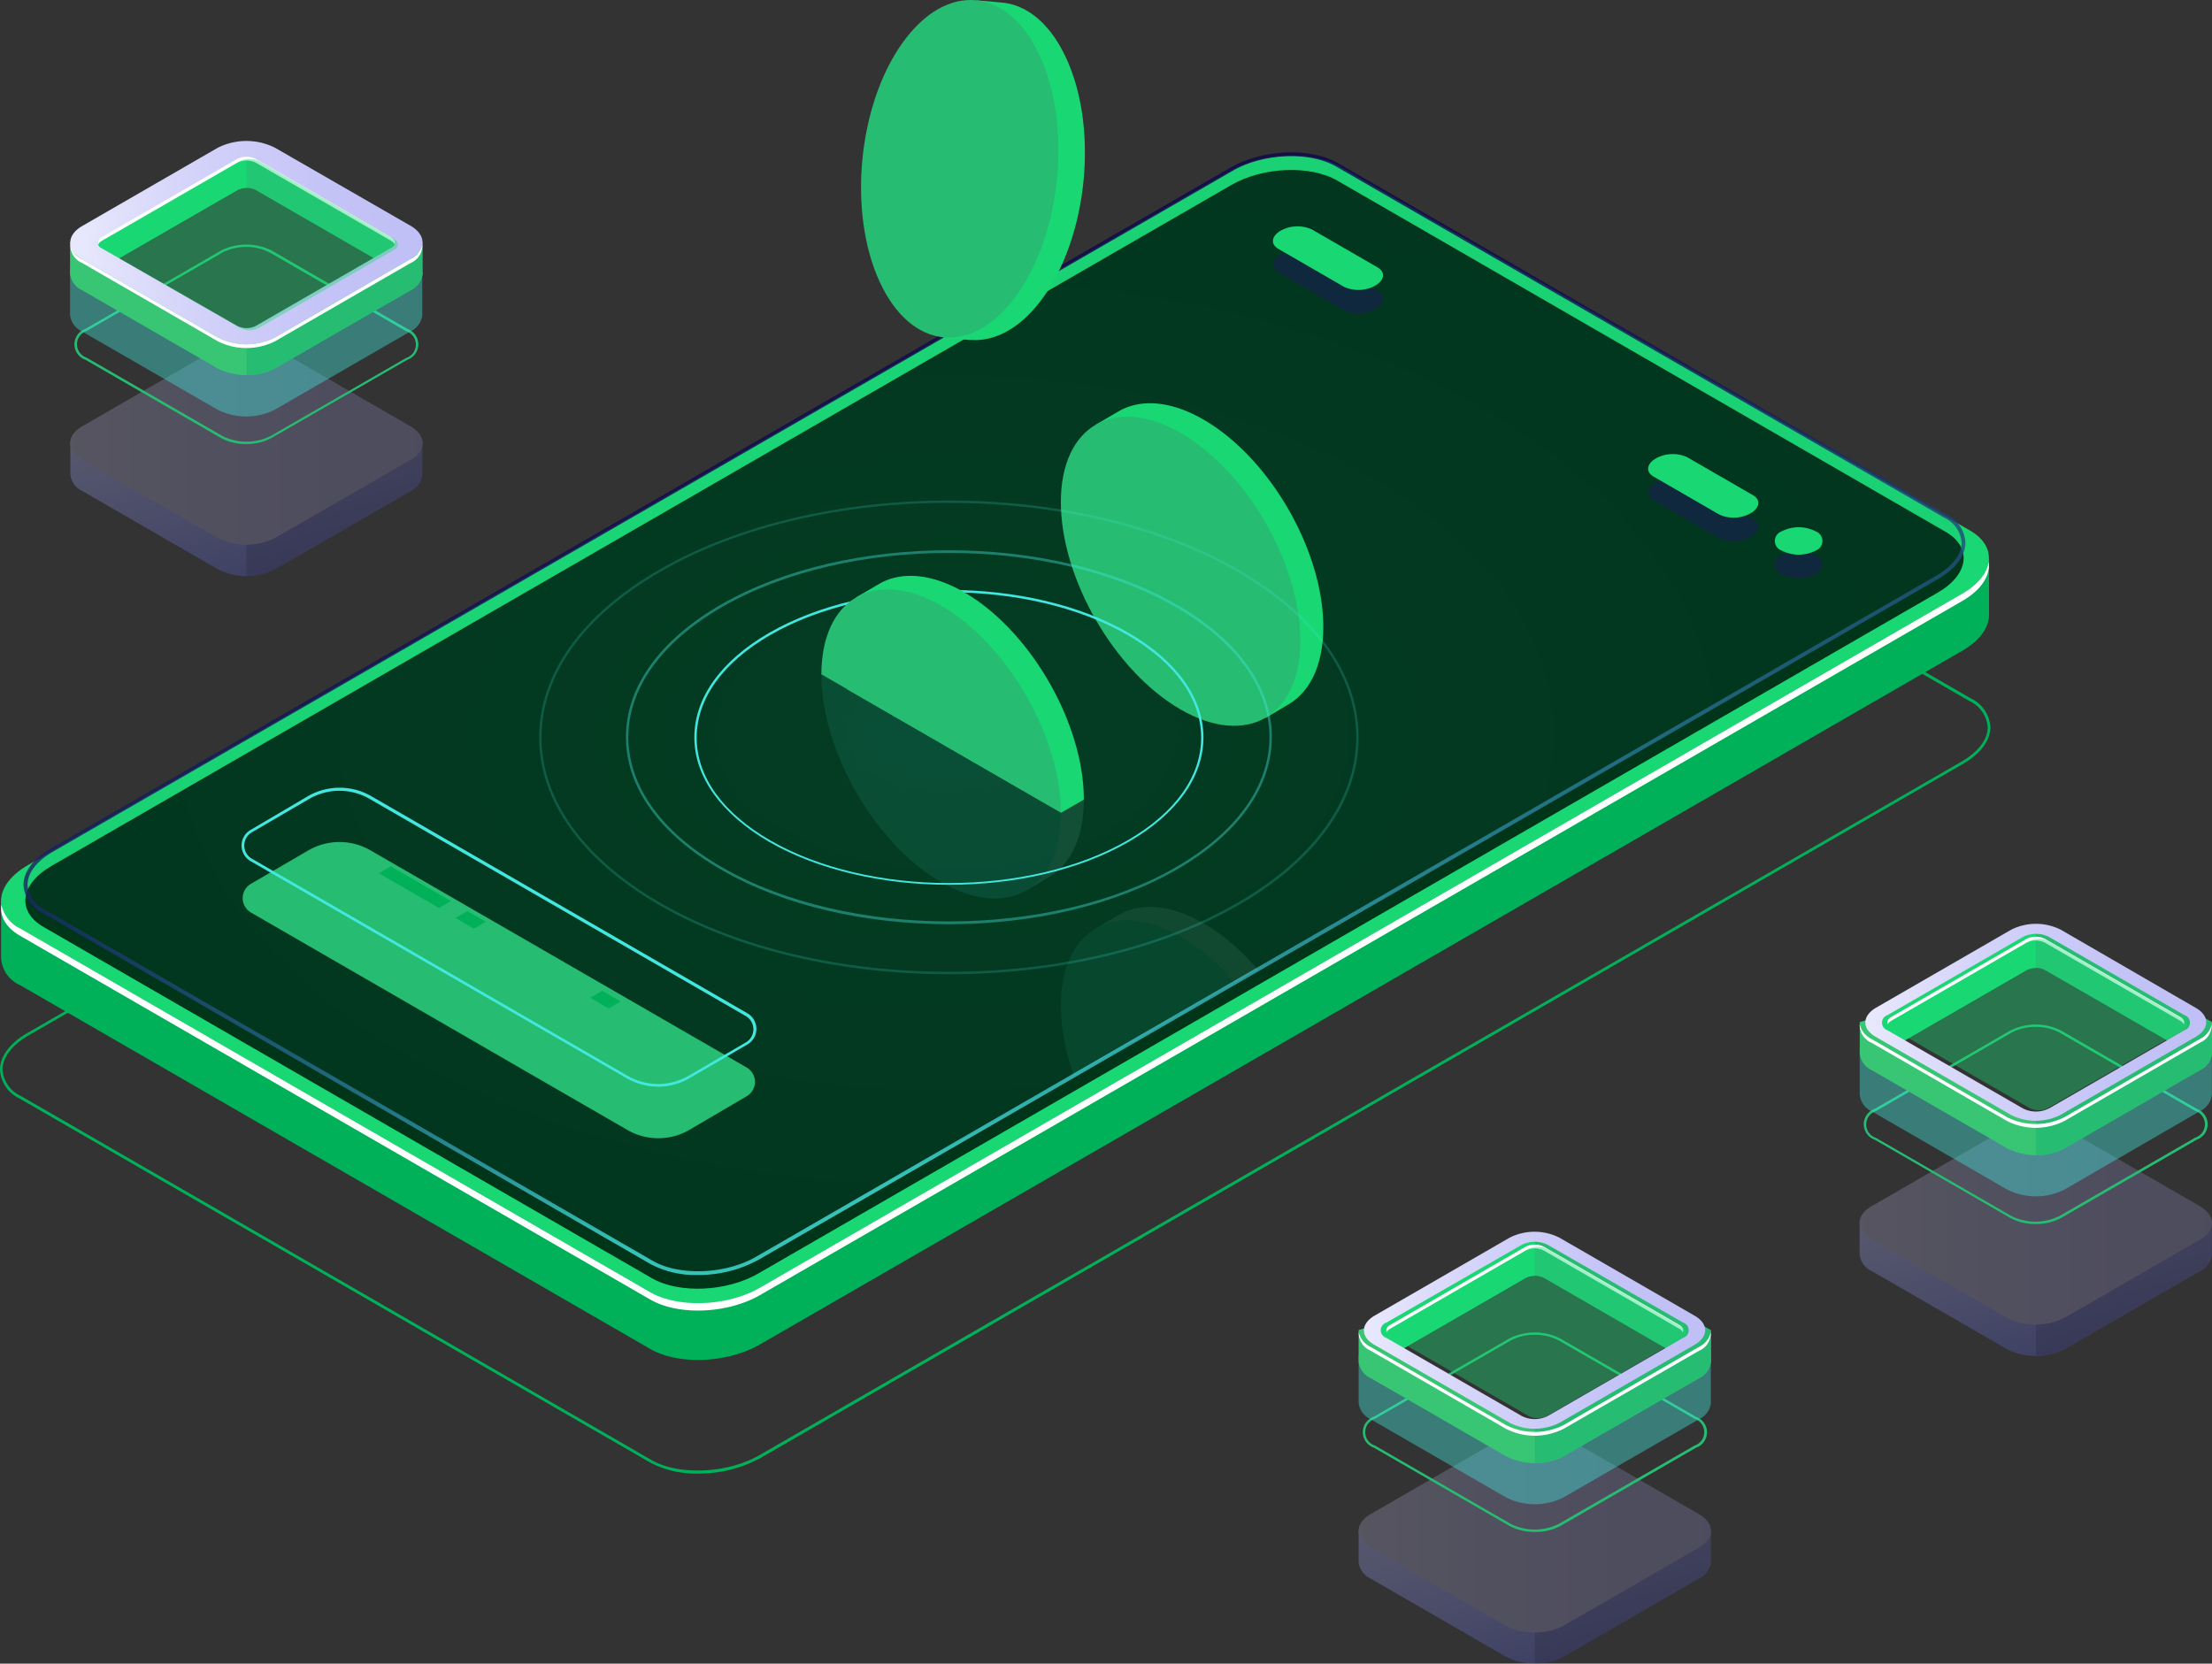 <svg xmlns="http://www.w3.org/2000/svg" xmlns:xlink="http://www.w3.org/1999/xlink" width="293" height="220.405" viewBox="0 0 293 220.405">
  <rect x="0" y="0" width="293" height="220.405" fill="#333333" stroke="none"/>
  <defs>
    <radialGradient id="radial-gradient" cx="0.475" cy="0.517" r="1.391" gradientUnits="objectBoundingBox">
      <stop offset="0" stop-color="#42e8e0"/>
      <stop offset="0.11" stop-color="#37b6bf"/>
      <stop offset="0.22" stop-color="#2c87a1"/>
      <stop offset="0.34" stop-color="#235f87"/>
      <stop offset="0.46" stop-color="#1c3f72"/>
      <stop offset="0.58" stop-color="#162561"/>
      <stop offset="0.71" stop-color="#121355"/>
      <stop offset="0.85" stop-color="#10084e"/>
      <stop offset="1" stop-color="#0f054c"/>
    </radialGradient>
    <linearGradient id="linear-gradient" x1="0.643" y1="0.828" x2="0.357" y2="0.172" xlink:href="#radial-gradient"/>
    <clipPath id="clip-path">
      <path id="Path_10" data-name="Path 10" d="M244.014,240.068,163.48,193.56c-3.628-2.077-3.139-5.7,1.007-8.092L320.8,95.237c4.146-2.395,10.423-2.658,14.015-.581l80.534,46.508c3.628,2.077,3.139,5.7-1.007,8.092L258.066,239.487C253.884,241.882,247.607,242.145,244.014,240.068Z" transform="translate(-161.042 -93.255)" opacity="0.5" fill="url(#radial-gradient)"/>
    </clipPath>
    <linearGradient id="linear-gradient-2" x1="0.099" y1="-0.38" x2="0.894" y2="0.768" gradientUnits="objectBoundingBox">
      <stop offset="0" stop-color="#bcbeff"/>
      <stop offset="0.23" stop-color="#aaadf8"/>
      <stop offset="0.68" stop-color="#7c83e5"/>
      <stop offset="1" stop-color="#5761d7"/>
    </linearGradient>
    <linearGradient id="linear-gradient-3" y1="0.5" x2="1" y2="0.5" gradientUnits="objectBoundingBox">
      <stop offset="0" stop-color="#e9e9fd"/>
      <stop offset="0.36" stop-color="#d3d2f9"/>
      <stop offset="0.71" stop-color="#c5c4f7"/>
      <stop offset="1" stop-color="#c0bff6"/>
    </linearGradient>
    <linearGradient id="linear-gradient-4" x1="0" y1="0.499" x2="1" y2="0.499" xlink:href="#linear-gradient-3"/>
    <linearGradient id="linear-gradient-5" x1="0" y1="0.5" x2="1" y2="0.5" xlink:href="#linear-gradient-3"/>
    <linearGradient id="linear-gradient-6" x1="0.1" y1="-0.384" x2="0.893" y2="0.769" xlink:href="#linear-gradient-2"/>
    <linearGradient id="linear-gradient-7" x1="0" y1="0.5" x2="1" y2="0.5" xlink:href="#linear-gradient-3"/>
    <linearGradient id="linear-gradient-9" x1="0" y1="0.5" x2="1.001" y2="0.5" xlink:href="#linear-gradient-3"/>
    <linearGradient id="linear-gradient-10" x1="0.099" y1="-0.386" x2="0.893" y2="0.766" xlink:href="#linear-gradient-2"/>
    <linearGradient id="linear-gradient-11" x1="0" y1="0.5" x2="1" y2="0.5" xlink:href="#linear-gradient-3"/>
    <linearGradient id="linear-gradient-13" x1="-0.001" y1="0.5" x2="1.001" y2="0.5" xlink:href="#linear-gradient-3"/>
    <clipPath id="clip-path-2">
      <path id="Path_73" data-name="Path 73" d="M318.194,176.808l-9.969,5.742-39.7-22.914V115.55l49.674,28.674Z" transform="translate(-268.52 -115.55)" fill="none"/>
    </clipPath>
  </defs>
  <g id="_950_Converted_-01" data-name="950 [Converted]-01" transform="translate(-157.34 -70.719)">
    <g id="Ñëîé_1" data-name="Ñëîé 1" transform="translate(157.34 70.719)">
      <path id="Path_1" data-name="Path 1" d="M249.794,270.328a13.008,13.008,0,0,1-6.35-1.47l-83.51-48.214a4.5,4.5,0,0,1-2.594-3.792c0-1.814,1.324-3.556,3.628-4.889l159.245-91.946c4.327-2.5,10.885-2.767,14.668-.6l83.51,48.213a4.5,4.5,0,0,1,2.594,3.792c0,1.814-1.324,3.556-3.629,4.889L258.085,268.26A17.036,17.036,0,0,1,249.794,270.328Zm-6.2-1.814c3.628,2.114,10.078,1.814,14.305-.6L417.176,176c2.2-1.27,3.456-2.939,3.456-4.536a4.162,4.162,0,0,0-2.413-3.474l-83.51-48.213c-3.629-2.114-10.078-1.814-14.305.6L161.123,212.282c-2.2,1.27-3.456,2.939-3.456,4.536a4.162,4.162,0,0,0,2.413,3.474Z" transform="translate(-157.34 -75.106)" fill="#00b159"/>
      <path id="Path_2" data-name="Path 2" d="M420.828,148.028,408.836,150.1l-73.994-42.734c-3.71-2.141-10.2-1.878-14.514.6l-141.62,81.759L157.5,193.348v7.52h0a4.189,4.189,0,0,0,2.495,3.628L243.5,252.71c3.71,2.141,10.2,1.878,14.514-.6L417.281,160.2c2.3-1.333,3.5-3.03,3.538-4.654h0Z" transform="translate(-157.355 -73.988)" fill="#00b159"/>
      <path id="Path_3" data-name="Path 3" d="M243.522,244.033,160,195.82c-3.71-2.141-3.247-5.887,1.043-8.364L320.328,95.5c4.291-2.476,10.777-2.721,14.514-.6L418.3,143.116c3.71,2.141,3.247,5.887-1.043,8.364L258.009,243.435C253.718,245.911,247.232,246.183,243.522,244.033Z" transform="translate(-157.355 -72.832)" fill="#19d873"/>
      <path id="Path_4" data-name="Path 4" d="M417.281,156.987,258.009,248.942c-4.291,2.476-10.777,2.721-14.514.6L160,201.327a4.535,4.535,0,0,1-2.467-3.166c-.227,1.542.571,3.048,2.467,4.146l83.51,48.213c3.71,2.141,10.2,1.878,14.514-.6l159.254-91.964c2.567-1.479,3.755-3.42,3.5-5.2C420.565,154.248,419.386,155.772,417.281,156.987Z" transform="translate(-157.355 -78.339)" fill="#fff"/>
      <path id="Path_5" data-name="Path 5" d="M244.014,242.358,163.48,195.85c-3.628-2.077-3.139-5.7,1.007-8.092L320.8,97.527c4.146-2.395,10.423-2.658,14.015-.581l80.534,46.508c3.628,2.077,3.139,5.7-1.007,8.092L258.066,241.777C253.884,244.172,247.607,244.435,244.014,242.358Z" transform="translate(-157.684 -73.025)" fill="#003519"/>
      <path id="Path_6" data-name="Path 6" d="M250.076,241.7a12.7,12.7,0,0,1-6.214-1.424L163.328,193.77a4.436,4.436,0,0,1-2.558-3.737c0-1.742,1.3-3.492,3.565-4.808l156.3-90.231c4.209-2.431,10.622-2.721,14.278-.581l80.534,46.508A4.436,4.436,0,0,1,418,144.658c0,1.742-1.3,3.492-3.565,4.808l-156.3,90.222a16.573,16.573,0,0,1-8.064,2.014Zm-5.96-1.878c3.52,2.032,9.688,1.814,13.761-.581l156.315-90.222c2.1-1.216,3.3-2.8,3.3-4.354a3.946,3.946,0,0,0-2.3-3.293L334.665,94.857c-3.52-2.032-9.688-1.814-13.761.581l-156.3,90.231c-2.1,1.216-3.3,2.8-3.3,4.354a3.946,3.946,0,0,0,2.3,3.293Z" transform="translate(-157.659 -72.786)" opacity="0.8" fill="url(#linear-gradient)"/>
      <g id="Group_2" data-name="Group 2" transform="translate(3.358 20.442)" opacity="0.1">
        <path id="Path_7" data-name="Path 7" d="M244.014,240.068,163.48,193.56c-3.628-2.077-3.139-5.7,1.007-8.092L320.8,95.237c4.146-2.395,10.423-2.658,14.015-.581l80.534,46.508c3.628,2.077,3.139,5.7-1.007,8.092L258.066,239.487C253.884,241.882,247.607,242.145,244.014,240.068Z" transform="translate(-161.042 -93.255)" opacity="0.5" fill="url(#radial-gradient)"/>
        <g id="Group_1" data-name="Group 1" clip-path="url(#clip-path)">
          <path id="Path_8" data-name="Path 8" d="M347.325,232.815c0-10.114-7.1-22.415-15.866-27.477-4.39-2.531-8.364-2.767-11.23-1.1h0l-3,1.751.907.082c-1.578,1.932-2.5,4.79-2.5,8.427,0,10.114,7.1,22.415,15.866,27.477a13.36,13.36,0,0,0,8.219,2.1l-.064.807,3.048-1.814h0l.127-.073h0C345.6,241.306,347.325,237.8,347.325,232.815Z" transform="translate(-175.4 -103.464)" fill="#9ffff8"/>
          <path id="Path_9" data-name="Path 9" d="M343.981,234.774c0,10.114-7.1,14.215-15.866,9.153S312.25,226.565,312.25,216.45s7.1-14.215,15.866-9.162S343.981,224.66,343.981,234.774Z" transform="translate(-175.086 -103.645)" fill="#42e8e0"/>
        </g>
      </g>
      <path id="Path_11" data-name="Path 11" d="M421.889,154.273a4.917,4.917,0,0,1-4.454,0,1.353,1.353,0,0,1,0-2.567,4.917,4.917,0,0,1,4.454,0C423.114,152.4,423.114,153.556,421.889,154.273Z" transform="translate(-181.411 -78.192)" fill="#24126a" opacity="0.4"/>
      <path id="Path_12" data-name="Path 12" d="M403.171,140.9l8.717,5.035c1.061.617.907,1.687-.3,2.395h0a4.617,4.617,0,0,1-4.155.172l-8.717-5.035c-1.061-.617-.907-1.687.3-2.395h0a4.617,4.617,0,0,1,4.155-.172Z" transform="translate(-179.693 -77.199)" fill="#24126a" opacity="0.4"/>
      <path id="Path_13" data-name="Path 13" d="M348.372,107.628l8.717,5.035c1.061.617.907,1.687-.3,2.395h0a4.617,4.617,0,0,1-4.155.172l-8.708-5.035c-1.061-.617-.907-1.687.3-2.395h0A4.617,4.617,0,0,1,348.372,107.628Z" transform="translate(-174.604 -74.109)" fill="#24126a" opacity="0.4"/>
      <path id="Path_14" data-name="Path 14" d="M421.889,150.823a4.917,4.917,0,0,1-4.454,0,1.353,1.353,0,0,1,0-2.567,4.917,4.917,0,0,1,4.454,0A1.356,1.356,0,0,1,421.889,150.823Z" transform="translate(-181.411 -77.871)" fill="#19d873"/>
      <path id="Path_15" data-name="Path 15" d="M403.171,137.448l8.717,5.035c1.061.617.907,1.687-.3,2.395h0a4.617,4.617,0,0,1-4.155.172l-8.717-5.035c-1.061-.617-.907-1.687.3-2.395h0a4.617,4.617,0,0,1,4.155-.172Z" transform="translate(-179.693 -76.879)" fill="#19d873"/>
      <path id="Path_16" data-name="Path 16" d="M348.372,104.188l8.717,5.035c1.061.617.907,1.687-.3,2.395h0a4.617,4.617,0,0,1-4.155.172l-8.708-5.035c-1.061-.617-.907-1.687.3-2.395h0A4.617,4.617,0,0,1,348.372,104.188Z" transform="translate(-174.604 -73.79)" fill="#19d873"/>
      <g id="Group_4" data-name="Group 4" transform="translate(9.307 45.218)" opacity="0.3">
        <path id="Path_17" data-name="Path 17" d="M214.227,139.372v-4.064l-1.125-.626c-.317,1.923-2.576,3.184-4.463,3.447l-12.854,7.52-5.579,1.987L172.3,138.392l.417-.236c-1.533-.717-2.359-2.349-3.184-3.846l-1.206.717-.717.2v4.245h0a2.721,2.721,0,0,0,1.578,2.2l17.943,10.359a8.436,8.436,0,0,0,7.62,0l17.943-10.359a2.721,2.721,0,0,0,1.533-2.2v-.109Z" transform="translate(-167.601 -121.844)" fill="url(#linear-gradient-2)"/>
        <path id="Path_18" data-name="Path 18" d="M211.064,138.172l-12.854,7.52-4.88,1.76v5.5a7.792,7.792,0,0,0,3.81-.907l17.943-10.359a2.721,2.721,0,0,0,1.533-2.168s0-.073,0-.109h0v-4.064l-1.025-.571h-.109C215.164,136.666,212.933,137.909,211.064,138.172Z" transform="translate(-169.99 -121.887)" fill="#0f054c" opacity="0.3"/>
        <path id="Path_19" data-name="Path 19" d="M187.121,146.6l-17.943-10.359c-2.1-1.216-2.1-3.184,0-4.4l17.943-10.359a8.436,8.436,0,0,1,7.62,0l17.943,10.368c2.1,1.216,2.1,3.184,0,4.4L194.741,146.6a8.436,8.436,0,0,1-7.62-.009Z" transform="translate(-167.6 -120.568)" fill="url(#linear-gradient-3)"/>
        <g id="Group_3" data-name="Group 3" opacity="0.3">
          <path id="Path_20" data-name="Path 20" d="M187.121,146.6l-17.943-10.359c-2.1-1.216-2.1-3.184,0-4.4l17.943-10.359a8.436,8.436,0,0,1,7.62,0l17.943,10.368c2.1,1.216,2.1,3.184,0,4.4L194.741,146.6a8.436,8.436,0,0,1-7.62-.009Z" transform="translate(-167.6 -120.568)" fill="#0f054c"/>
        </g>
      </g>
      <path id="Path_21" data-name="Path 21" d="M190.988,132.864a6.912,6.912,0,0,1-3.384-.807L169.662,121.7a2.168,2.168,0,0,1,0-4.091L187.6,107.247a7.493,7.493,0,0,1,6.767,0l17.943,10.359a2.168,2.168,0,0,1,0,4.091l-17.988,10.359a6.912,6.912,0,0,1-3.338.807Zm0-26.107a6.6,6.6,0,0,0-3.229.771l-17.925,10.359a1.86,1.86,0,0,0,0,3.538l17.943,10.359a7.13,7.13,0,0,0,6.45,0l17.925-10.323a1.86,1.86,0,0,0,0-3.538l-17.943-10.359a6.6,6.6,0,0,0-3.22-.807Z" transform="translate(-158.35 -74.037)" fill="#26bd72"/>
      <path id="Path_22" data-name="Path 22" d="M214.223,115.9v-6.141l-1.125-.626c-.317,1.923-2.576,3.184-4.463,3.447l-12.854,7.52-5.615,2.023-17.907-9.244.417-.236c-1.533-.717-2.359-2.349-3.184-3.846l-1.206.717-.717.2v6.25h0a2.721,2.721,0,0,0,1.578,2.2l17.943,10.359a8.436,8.436,0,0,0,7.62,0l17.943-10.359A2.721,2.721,0,0,0,214.232,116s0-.073,0-.109Z" transform="translate(-158.29 -74.256)" fill="#42e8e0" opacity="0.4"/>
      <path id="Path_23" data-name="Path 23" d="M214.223,110.085v-4.064L213.1,105.4c-.317,1.923-2.576,3.184-4.463,3.447l-12.854,7.52-5.615,2.023-17.907-9.244.417-.236c-1.533-.717-2.359-2.349-3.184-3.846l-1.206.717-.717.2v4.173h0a2.721,2.721,0,0,0,1.578,2.2L187.091,122.7a8.436,8.436,0,0,0,7.62,0l17.97-10.35a2.721,2.721,0,0,0,1.578-2.159v-.109Z" transform="translate(-158.29 -73.909)" fill="#38c674"/>
      <path id="Path_24" data-name="Path 24" d="M211.064,108.883,198.21,116.4l-4.88,1.76v5.5a7.792,7.792,0,0,0,3.81-.907l17.934-10.359a2.721,2.721,0,0,0,1.578-2.159v-.109h0v-4.064l-1.025-.571h-.109C215.164,107.377,212.933,108.629,211.064,108.883Z" transform="translate(-160.683 -73.949)" fill="#26bd72"/>
      <path id="Path_25" data-name="Path 25" d="M172.908,107.725l17.027-9.815a2.721,2.721,0,0,1,2.44,0l16.709,9.643-.181.109c1.887-.263,4.146-1.524,4.463-3.447l-18.75-10.432-5.443-1.442-4.445,2.613-14.967,8.926C170.549,105.375,171.375,107.008,172.908,107.725Z" transform="translate(-158.494 -72.727)" fill="#26bd72"/>
      <path id="Path_26" data-name="Path 26" d="M191.127,92.876l-2-.526-4.445,2.613-14.967,8.926c.825,1.488,1.651,3.13,3.184,3.846l17.036-9.824a2.5,2.5,0,0,1,1.225-.29Z" transform="translate(-158.489 -72.728)" fill="#19d873"/>
      <path id="Path_27" data-name="Path 27" d="M187.121,117.335l-17.943-10.359c-2.1-1.216-2.1-3.184,0-4.4l17.943-10.359a8.436,8.436,0,0,1,7.62,0l17.943,10.332c2.1,1.216,2.1,3.184,0,4.4l-17.943,10.387a8.436,8.436,0,0,1-7.62,0Zm5.025-23.585a2.721,2.721,0,0,0-2.44,0l-17.943,10.359a.744.744,0,0,0,0,1.406l17.97,10.3a2.721,2.721,0,0,0,2.44,0l17.943-10.359a.744.744,0,0,0,0-1.406Z" transform="translate(-158.293 -72.632)" fill="url(#linear-gradient-4)"/>
      <path id="Path_28" data-name="Path 28" d="M210.464,104.26,192.522,93.9a2.721,2.721,0,0,0-2.44,0L172.139,104.26c-.445.263-.6.626-.445.962a1.034,1.034,0,0,1,.444-.454L190.109,94.4a2.721,2.721,0,0,1,2.44,0l17.943,10.359a1.034,1.034,0,0,1,.444.454C211.063,104.849,210.918,104.514,210.464,104.26Z" transform="translate(-158.668 -72.846)" fill="#fff"/>
      <path id="Path_29" data-name="Path 29" d="M212.686,108.353,194.743,118.74a8.436,8.436,0,0,1-7.62,0L169.18,108.38a2.83,2.83,0,0,1-1.56-1.95,2.54,2.54,0,0,0,1.56,2.449l17.943,10.359a8.436,8.436,0,0,0,7.62,0l17.943-10.359a2.54,2.54,0,0,0,1.56-2.449A2.83,2.83,0,0,1,212.686,108.353Z" transform="translate(-158.295 -74.036)" fill="#fff"/>
      <path id="Path_30" data-name="Path 30" d="M187.7,117.057,169.761,106.7c-1.814-1.052-1.814-2.721,0-3.819L187.7,92.519a7.311,7.311,0,0,1,6.6,0L212.25,102.86c1.814,1.052,1.814,2.721,0,3.81l-17.907,10.387a7.311,7.311,0,0,1-6.64,0Zm5.025-23.585a3.819,3.819,0,0,0-3.456,0l-17.943,10.3a1.052,1.052,0,0,0,0,2l17.943,10.359a3.819,3.819,0,0,0,3.456,0l17.943-10.341a1.052,1.052,0,0,0,0-2Z" transform="translate(-158.367 -72.671)" fill="url(#linear-gradient-5)"/>
      <path id="Path_31" data-name="Path 31" d="M192.962,94.22a2.721,2.721,0,0,0-2.44,0L172.579,104.58a.744.744,0,0,0,0,1.406l17.943,10.359a2.721,2.721,0,0,0,2.44,0L210.9,105.986a.744.744,0,0,0,0-1.406Z" transform="translate(-158.709 -72.875)" fill="#19d873" opacity="0.4"/>
      <g id="Group_6" data-name="Group 6" transform="translate(179.964 189.342)" opacity="0.3">
        <path id="Path_32" data-name="Path 32" d="M402.383,298.255v-4.064l-1.125-.626c-.318,1.923-2.576,3.184-4.463,3.447l-12.854,7.52-5.615,2.023-17.907-9.244.417-.236c-1.533-.717-2.359-2.349-3.184-3.846l-1.206.717-.717.2v4.173h0a2.721,2.721,0,0,0,1.578,2.2l17.943,10.359a8.436,8.436,0,0,0,7.62,0l17.943-10.359a2.722,2.722,0,0,0,1.578-2.159v-.109Z" transform="translate(-355.73 -280.728)" fill="url(#linear-gradient-6)"/>
        <path id="Path_33" data-name="Path 33" d="M399.184,297.053l-12.854,7.52-4.88,1.76v5.5a7.792,7.792,0,0,0,3.81-.907L403.2,300.563a2.721,2.721,0,0,0,1.578-2.159V298.3h0v-4.064l-1.025-.572h-.109C403.293,295.547,401.062,296.79,399.184,297.053Z" transform="translate(-358.119 -280.768)" fill="#0f054c" opacity="0.3"/>
        <path id="Path_34" data-name="Path 34" d="M375.251,305.475l-17.943-10.359c-2.1-1.216-2.1-3.184,0-4.4l17.943-10.359a8.436,8.436,0,0,1,7.62,0l17.943,10.359c2.1,1.216,2.1,3.184,0,4.4l-17.943,10.359a8.436,8.436,0,0,1-7.62,0Z" transform="translate(-355.73 -279.448)" fill="url(#linear-gradient-7)"/>
        <g id="Group_5" data-name="Group 5" opacity="0.3">
          <path id="Path_35" data-name="Path 35" d="M375.251,305.475l-17.943-10.359c-2.1-1.216-2.1-3.184,0-4.4l17.943-10.359a8.436,8.436,0,0,1,7.62,0l17.943,10.359c2.1,1.216,2.1,3.184,0,4.4l-17.943,10.359a8.436,8.436,0,0,1-7.62,0Z" transform="translate(-355.73 -279.448)" fill="#0f054c"/>
        </g>
      </g>
      <path id="Path_36" data-name="Path 36" d="M379.118,291.744a6.912,6.912,0,0,1-3.384-.807l-17.943-10.359a2.168,2.168,0,0,1,0-4.091l17.943-10.359a7.493,7.493,0,0,1,6.767,0L400.481,276.5a2.168,2.168,0,0,1,0,4.091l-17.943,10.359a6.912,6.912,0,0,1-3.42.8Zm0-26.107a6.594,6.594,0,0,0-3.229.771l-17.943,10.359a1.86,1.86,0,0,0,0,3.538l17.943,10.359a7.13,7.13,0,0,0,6.45,0l17.943-10.359a1.86,1.86,0,0,0,0-3.538l-17.943-10.359a6.6,6.6,0,0,0-3.22-.771Z" transform="translate(-175.823 -88.794)" fill="#26bd72"/>
      <path id="Path_37" data-name="Path 37" d="M402.383,274.782v-6.141l-1.125-.626c-.318,1.923-2.576,3.184-4.463,3.447l-12.854,7.52L378.326,281l-17.907-9.253.417-.236c-1.533-.717-2.359-2.349-3.184-3.846l-1.206.717-.717.2v6.25h0a2.721,2.721,0,0,0,1.578,2.2l17.943,10.359a8.436,8.436,0,0,0,7.62,0l17.943-10.35a2.721,2.721,0,0,0,1.578-2.159v-.109Z" transform="translate(-175.766 -89.012)" fill="#42e8e0" opacity="0.4"/>
      <path id="Path_38" data-name="Path 38" d="M402.383,268.966V264.9l-1.125-.626c-.318,1.923-2.576,3.184-4.463,3.447l-12.854,7.52-5.615,2.023-17.907-9.234.417-.236c-1.533-.717-2.359-2.349-3.184-3.846l-1.206.717-.717.2v4.173h0a2.721,2.721,0,0,0,1.578,2.2l17.943,10.359a8.436,8.436,0,0,0,7.62,0l17.943-10.341a2.721,2.721,0,0,0,1.578-2.159v-.109Z" transform="translate(-175.766 -88.666)" fill="#38c674"/>
      <path id="Path_39" data-name="Path 39" d="M399.184,267.763l-12.854,7.52-4.88,1.76v5.5a7.793,7.793,0,0,0,3.81-.907L403.2,271.291a2.721,2.721,0,0,0,1.578-2.159v-.109h0v-4.082l-1.025-.572h-.109C403.293,266.257,401.062,267.509,399.184,267.763Z" transform="translate(-178.155 -88.705)" fill="#26bd72"/>
      <path id="Path_40" data-name="Path 40" d="M361.035,266.606l17-9.815a2.721,2.721,0,0,1,2.44,0l16.709,9.652-.181.109c1.887-.263,4.146-1.524,4.463-3.447l-18.75-10.432-5.443-1.442-4.445,2.613-14.967,8.926C358.676,264.256,359.5,265.889,361.035,266.606Z" transform="translate(-175.964 -87.485)" fill="#26bd72"/>
      <path id="Path_41" data-name="Path 41" d="M379.258,251.756l-2-.526-4.445,2.613-14.967,8.926c.826,1.488,1.651,3.13,3.184,3.846l17-9.815a2.5,2.5,0,0,1,1.225-.29Z" transform="translate(-175.963 -87.485)" fill="#19d873"/>
      <path id="Path_42" data-name="Path 42" d="M375.251,276.185l-17.943-10.359c-2.1-1.216-2.1-3.184,0-4.4l17.943-10.359a8.436,8.436,0,0,1,7.62,0l17.943,10.359c2.1,1.216,2.1,3.184,0,4.4l-17.943,10.359a8.436,8.436,0,0,1-7.62,0Zm5.025-23.585a2.721,2.721,0,0,0-2.44,0l-17.943,10.359a.744.744,0,0,0,0,1.406l17.943,10.323a2.721,2.721,0,0,0,2.44,0l17.943-10.359a.744.744,0,0,0,0-1.406Z" transform="translate(-175.766 -87.385)" fill="url(#linear-gradient-7)"/>
      <path id="Path_43" data-name="Path 43" d="M398.594,263.14,380.652,252.78a2.721,2.721,0,0,0-2.44,0L360.269,263.14c-.444.263-.6.626-.444.962a1.034,1.034,0,0,1,.444-.454l17.943-10.359a2.721,2.721,0,0,1,2.44,0l17.943,10.359a1.034,1.034,0,0,1,.444.454C399.193,263.766,399.048,263.394,398.594,263.14Z" transform="translate(-176.141 -87.602)" fill="#fff"/>
      <path id="Path_44" data-name="Path 44" d="M400.816,267.23,382.873,277.59a8.436,8.436,0,0,1-7.62,0L357.31,267.23a2.83,2.83,0,0,1-1.56-1.95,2.54,2.54,0,0,0,1.56,2.449l17.943,10.359a8.436,8.436,0,0,0,7.62,0l17.943-10.341a2.54,2.54,0,0,0,1.56-2.449,2.83,2.83,0,0,1-1.56,1.932Z" transform="translate(-175.768 -88.79)" fill="#fff"/>
      <path id="Path_45" data-name="Path 45" d="M375.831,275.937l-17.97-10.359c-1.814-1.052-1.814-2.721,0-3.819L375.8,251.4a7.311,7.311,0,0,1,6.6,0l17.943,10.359c1.814,1.052,1.814,2.721,0,3.81l-17.943,10.359A7.311,7.311,0,0,1,375.831,275.937Zm5.025-23.585a3.819,3.819,0,0,0-3.456,0l-17.943,10.314a1.052,1.052,0,0,0,0,2L377.4,275.021a3.819,3.819,0,0,0,3.456,0L398.8,264.661a1.052,1.052,0,0,0,0-2Z" transform="translate(-175.838 -87.428)" fill="url(#linear-gradient-9)"/>
      <path id="Path_46" data-name="Path 46" d="M381.092,253.1a2.721,2.721,0,0,0-2.44,0L360.709,263.46a.744.744,0,0,0,0,1.406l17.943,10.359a2.721,2.721,0,0,0,2.44,0l17.934-10.359a.744.744,0,0,0,0-1.406Z" transform="translate(-176.182 -87.632)" fill="#19d873" opacity="0.4"/>
      <g id="Group_8" data-name="Group 8" transform="translate(246.32 148.549)" opacity="0.3">
        <path id="Path_47" data-name="Path 47" d="M475.543,253.29v-4.064l-1.125-.626c-.318,1.923-2.576,3.184-4.463,3.447l-12.845,7.52-5.624,2.068-17.907-9.244.417-.236c-1.533-.717-2.359-2.349-3.184-3.846l-1.206.717-.717.2V253.4h0a2.721,2.721,0,0,0,1.578,2.2l17.943,10.359a8.436,8.436,0,0,0,7.62,0l17.943-10.359a2.721,2.721,0,0,0,1.578-2.159s0-.073,0-.109Z" transform="translate(-428.881 -235.762)" fill="url(#linear-gradient-10)"/>
        <path id="Path_48" data-name="Path 48" d="M472.345,252.083,459.5,259.6l-4.88,1.76v5.5a7.792,7.792,0,0,0,3.81-.907l17.943-10.359a2.721,2.721,0,0,0,1.578-2.159v-.109h0v-4.064l-1.025-.571h-.109C476.445,250.577,474.214,251.82,472.345,252.083Z" transform="translate(-431.271 -235.798)" fill="#0f054c" opacity="0.3"/>
        <path id="Path_49" data-name="Path 49" d="M448.4,260.505l-17.943-10.359c-2.1-1.216-2.1-3.184,0-4.4L448.4,235.387a8.436,8.436,0,0,1,7.62,0l17.943,10.359c2.1,1.216,2.1,3.184,0,4.4l-17.943,10.359A8.436,8.436,0,0,1,448.4,260.505Z" transform="translate(-428.88 -234.478)" fill="url(#linear-gradient-11)"/>
        <g id="Group_7" data-name="Group 7" transform="translate(0 0)" opacity="0.3">
          <path id="Path_50" data-name="Path 50" d="M448.4,260.505l-17.943-10.359c-2.1-1.216-2.1-3.184,0-4.4L448.4,235.387a8.436,8.436,0,0,1,7.62,0l17.943,10.359c2.1,1.216,2.1,3.184,0,4.4l-17.943,10.359A8.436,8.436,0,0,1,448.4,260.505Z" transform="translate(-428.88 -234.478)" fill="#0f054c"/>
        </g>
      </g>
      <path id="Path_51" data-name="Path 51" d="M452.268,246.774a6.912,6.912,0,0,1-3.384-.807l-17.943-10.359a2.168,2.168,0,0,1,0-4.091l17.943-10.359a7.493,7.493,0,0,1,6.767,0l17.943,10.359a2.168,2.168,0,0,1,0,4.091l-17.943,10.359a6.912,6.912,0,0,1-3.384.807Zm0-26.107a6.594,6.594,0,0,0-3.229.771L431.1,231.825a1.86,1.86,0,0,0,0,3.538L449,245.695a7.13,7.13,0,0,0,6.45,0l17.943-10.359a1.86,1.86,0,0,0,0-3.538l-17.943-10.359a6.6,6.6,0,0,0-3.184-.771Z" transform="translate(-182.617 -84.617)" fill="#26bd72"/>
      <path id="Path_52" data-name="Path 52" d="M475.544,229.812v-6.141l-1.125-.626c-.318,1.923-2.576,3.184-4.463,3.447L457.111,234l-5.615,2.023-17.907-9.244.417-.236c-1.533-.717-2.359-2.349-3.184-3.846l-1.206.717-.717.2v6.25h0a2.721,2.721,0,0,0,1.578,2.2l17.943,10.359a8.436,8.436,0,0,0,7.62,0l17.925-10.377a2.721,2.721,0,0,0,1.578-2.159v-.109Z" transform="translate(-182.562 -84.835)" fill="#42e8e0" opacity="0.4"/>
      <path id="Path_53" data-name="Path 53" d="M475.544,224v-4.1l-1.125-.626c-.318,1.923-2.576,3.184-4.463,3.447l-12.845,7.547L451.5,232.3l-17.907-9.244.417-.236c-1.533-.717-2.359-2.349-3.184-3.846l-1.206.717-.717.2v4.173h0a2.721,2.721,0,0,0,1.578,2.2l17.943,10.359a8.436,8.436,0,0,0,7.62,0l17.925-10.359a2.721,2.721,0,0,0,1.578-2.159v-.109Z" transform="translate(-182.562 -84.489)" fill="#38c674"/>
      <path id="Path_54" data-name="Path 54" d="M472.345,222.79,459.5,230.31l-4.88,1.76v5.5a7.792,7.792,0,0,0,3.81-.907l17.925-10.368a2.721,2.721,0,0,0,1.578-2.159v-.109h0v-4.082l-1.025-.571H476.8C476.445,221.293,474.214,222.536,472.345,222.79Z" transform="translate(-184.951 -84.526)" fill="#26bd72"/>
      <path id="Path_55" data-name="Path 55" d="M434.184,221.633l17-9.815a2.721,2.721,0,0,1,2.44,0l16.709,9.625-.181.109c1.887-.263,4.146-1.524,4.463-3.447l-18.75-10.432-5.443-1.442-4.445,2.613L431,217.814C431.835,219.283,432.651,220.916,434.184,221.633Z" transform="translate(-182.757 -83.305)" fill="#26bd72"/>
      <path id="Path_56" data-name="Path 56" d="M452.408,206.786l-2-.526-4.445,2.613L431,217.817c.825,1.488,1.651,3.13,3.184,3.846l17-9.815a2.5,2.5,0,0,1,1.225-.29Z" transform="translate(-182.757 -83.308)" fill="#19d873"/>
      <path id="Path_57" data-name="Path 57" d="M448.4,231.215l-17.943-10.359c-2.1-1.216-2.1-3.184,0-4.4L448.4,206.1a8.436,8.436,0,0,1,7.62,0l17.943,10.359c2.1,1.216,2.1,3.184,0,4.4l-17.943,10.359A8.436,8.436,0,0,1,448.4,231.215Zm5.025-23.585a2.721,2.721,0,0,0-2.44,0l-17.943,10.359a.744.744,0,0,0,0,1.406l17.943,10.359a2.721,2.721,0,0,0,2.44,0L471.37,219.4a.744.744,0,0,0,0-1.406Z" transform="translate(-182.56 -83.209)" fill="url(#linear-gradient-11)"/>
      <path id="Path_58" data-name="Path 58" d="M471.754,218.17,453.812,207.81a2.721,2.721,0,0,0-2.44,0L433.429,218.17c-.444.263-.6.626-.444.962a1.034,1.034,0,0,1,.444-.454l17.943-10.359a2.721,2.721,0,0,1,2.44,0l17.943,10.359a1.034,1.034,0,0,1,.444.454C472.353,218.8,472.2,218.424,471.754,218.17Z" transform="translate(-182.936 -83.425)" fill="#fff"/>
      <path id="Path_59" data-name="Path 59" d="M473.966,222.259l-17.943,10.359a8.436,8.436,0,0,1-7.62,0L430.46,222.259a2.83,2.83,0,0,1-1.56-1.95,2.54,2.54,0,0,0,1.56,2.449L448.4,233.118a8.436,8.436,0,0,0,7.62,0l17.943-10.368a2.54,2.54,0,0,0,1.56-2.449,2.83,2.83,0,0,1-1.56,1.959Z" transform="translate(-182.562 -84.612)" fill="#fff"/>
      <path id="Path_60" data-name="Path 60" d="M449.023,230.967l-17.943-10.359c-1.814-1.052-1.814-2.721,0-3.819l17.943-10.359a7.312,7.312,0,0,1,6.6,0l17.888,10.359c1.814,1.052,1.814,2.721,0,3.81l-17.943,10.359a7.311,7.311,0,0,1-6.549.009Zm5.026-23.585a3.819,3.819,0,0,0-3.456,0L432.65,217.741a1.052,1.052,0,0,0,0,2L450.593,230.1a3.819,3.819,0,0,0,3.456,0l17.943-10.359a1.052,1.052,0,0,0,0-2Z" transform="translate(-182.638 -83.251)" fill="url(#linear-gradient-13)"/>
      <path id="Path_61" data-name="Path 61" d="M454.252,208.13a2.721,2.721,0,0,0-2.44,0L433.869,218.49a.744.744,0,0,0,0,1.406l17.943,10.359a2.721,2.721,0,0,0,2.44,0L472.195,219.9a.744.744,0,0,0,0-1.406Z" transform="translate(-182.977 -83.455)" fill="#19d873" opacity="0.4"/>
      <path id="Path_62" data-name="Path 62" d="M347.325,159.255c0-10.114-7.1-22.415-15.866-27.477-4.39-2.531-8.364-2.767-11.23-1.1h0l-3,1.751.907.082c-1.578,1.932-2.5,4.79-2.5,8.427,0,10.114,7.1,22.415,15.866,27.477a13.36,13.36,0,0,0,8.219,2.1l-.064.807,3.048-1.814h0l.127-.073h0C345.6,167.746,347.325,164.226,347.325,159.255Z" transform="translate(-172.042 -76.189)" fill="#19d873"/>
      <path id="Path_63" data-name="Path 63" d="M343.981,161.205c0,10.114-7.1,14.215-15.866,9.162S312.25,153,312.25,142.89s7.1-14.215,15.866-9.162S343.981,151.091,343.981,161.205Z" transform="translate(-171.728 -76.371)" fill="#26bd72"/>
      <path id="Path_64" data-name="Path 64" d="M307.6,110.066c5.869-8.237,7.257-22.379,3.03-31.577-2.1-4.608-5.2-7.112-8.509-7.42h0l-3.456-.308.662.571c-2.413.662-4.817,2.449-6.93,5.443-5.869,8.237-7.257,22.379-3.03,31.577a13.5,13.5,0,0,0,5.443,6.477l-.517.617,3.511.317h.181C301.27,115.98,304.718,114.12,307.6,110.066Z" transform="translate(-169.375 -70.723)" fill="#19d873"/>
      <path id="Path_65" data-name="Path 65" d="M303.743,109.744c-5.869,8.237-14.033,7.447-18.233-1.751s-2.839-23.34,3.039-31.577,14.033-7.447,18.233,1.751S309.622,101.517,303.743,109.744Z" transform="translate(-169.018 -70.719)" fill="#26bd72"/>
      <g id="Group_9" data-name="Group 9" transform="translate(108.8 76.294)" opacity="0.1">
        <path id="Path_66" data-name="Path 66" d="M312.355,184.465c0-10.114-7.1-22.415-15.866-27.477-4.39-2.531-8.364-2.767-11.23-1.1h0l-3,1.751.907.082c-1.578,1.932-2.5,4.79-2.5,8.427,0,10.114,7.1,22.415,15.866,27.477a13.36,13.36,0,0,0,8.219,2.1l-.064.807,3.048-1.814h0l.127-.073h0C310.631,192.956,312.355,189.454,312.355,184.465Z" transform="translate(-277.594 -154.825)" fill="#9ffff8"/>
        <path id="Path_67" data-name="Path 67" d="M309.011,186.425c0,10.114-7.1,14.215-15.866,9.162S277.28,178.225,277.28,168.11s7.1-14.215,15.866-9.162S309.011,176.3,309.011,186.425Z" transform="translate(-277.28 -155.007)" fill="#42e8e0"/>
      </g>
      <path id="Path_68" data-name="Path 68" d="M291.52,200.628c-10.94,0-21.889-2.4-30.216-7.257-8.1-4.681-12.564-10.885-12.564-17.535S253.2,162.982,261.3,158.3c16.664-9.625,43.769-9.615,60.432,0,8.1,4.681,12.564,10.885,12.564,17.535s-4.463,12.863-12.564,17.535l-.082-.136.082.136C313.381,198.178,302.5,200.628,291.52,200.628Zm0-49.193c-10.885,0-21.771,2.395-30.062,7.175-8,4.617-12.4,10.749-12.4,17.235s4.409,12.645,12.409,17.235c16.573,9.57,43.542,9.57,60.115,0h0c8-4.617,12.4-10.749,12.4-17.235s-4.409-12.645-12.409-17.235C313.291,153.829,302.405,151.434,291.52,151.434Z" transform="translate(-165.829 -78.184)" fill="#42e8e0" opacity="0.4"/>
      <path id="Path_69" data-name="Path 69" d="M290.343,206.574c-13.888,0-27.776-3.048-38.344-9.153C241.73,191.489,236.07,183.6,236.07,175.2s5.66-16.328,15.929-22.224c21.145-12.21,55.543-12.21,76.688,0,10.269,5.933,15.929,13.825,15.929,22.224s-5.66,16.328-15.929,22.224C318.119,203.535,304.231,206.574,290.343,206.574Zm0-62.455c-13.834,0-27.658,3.039-38.19,9.117-10.169,5.869-15.775,13.67-15.775,21.952s5.6,16.083,15.775,21.952c21.054,12.155,55.334,12.155,76.371,0,10.169-5.869,15.775-13.67,15.775-21.952s-5.6-16.083-15.775-21.952c-10.523-6.069-24.356-9.107-38.181-9.107Z" transform="translate(-164.652 -77.508)" fill="#42e8e0" opacity="0.2"/>
      <path id="Path_70" data-name="Path 70" d="M292.448,195.941c-8.627,0-17.235-1.9-23.812-5.688-6.35-3.692-9.906-8.609-9.906-13.843s3.52-10.151,9.906-13.843c13.135-7.584,34.471-7.584,47.624,0,6.35,3.692,9.906,8.609,9.906,13.843s-3.52,10.151-9.906,13.843l-.082-.136.082.136C309.692,194.045,301.074,195.941,292.448,195.941Zm0-38.743c-8.563,0-17.135,1.887-23.658,5.651-6.286,3.628-9.752,8.445-9.752,13.607s3.465,9.978,9.752,13.607c13.044,7.529,34.271,7.529,47.315,0,6.286-3.628,9.752-8.445,9.752-13.607s-3.465-9.978-9.752-13.607c-6.522-3.765-15.095-5.651-23.658-5.651Z" transform="translate(-166.757 -78.722)" fill="#42e8e0"/>
      <g id="Group_10" data-name="Group 10" transform="translate(100.854 40.667)" clip-path="url(#clip-path-2)">
        <path id="Path_71" data-name="Path 71" d="M312.355,184.465c0-10.114-7.1-22.415-15.866-27.477-4.39-2.531-8.364-2.767-11.23-1.1h0l-3,1.751.907.082c-1.578,1.932-2.5,4.79-2.5,8.427,0,10.114,7.1,22.415,15.866,27.477a13.36,13.36,0,0,0,8.219,2.1l-.064.807,3.048-1.814h0l.127-.073h0C310.631,192.956,312.355,189.454,312.355,184.465Z" transform="translate(-269.648 -119.198)" fill="#19d873"/>
        <path id="Path_72" data-name="Path 72" d="M309.011,186.425c0,10.114-7.1,14.215-15.866,9.162S277.28,178.225,277.28,168.11s7.1-14.215,15.866-9.162S309.011,176.3,309.011,186.425Z" transform="translate(-269.334 -119.38)" fill="#26bd72"/>
      </g>
      <path id="Path_74" data-name="Path 74" d="M243.724,231.835l-49.837-28.792a2.2,2.2,0,0,1,0-3.819l7.6-4.427a8.219,8.219,0,0,1,8.219,0l49.819,28.765a2.2,2.2,0,0,1,0,3.819l-7.584,4.454A8.219,8.219,0,0,1,243.724,231.835Z" transform="translate(-160.632 -82.141)" fill="#26bd72"/>
      <path id="Path_75" data-name="Path 75" d="M220.624,202.765l-7.974-4.6,1.587-.916,7.974,4.6Z" transform="translate(-162.477 -82.471)" fill="#00b159"/>
      <path id="Path_76" data-name="Path 76" d="M245.969,217.761l-2.449-1.415,1.587-.916,2.449,1.415Z" transform="translate(-165.344 -84.16)" fill="#00b159"/>
      <path id="Path_77" data-name="Path 77" d="M226.28,206.111l-2.44-1.415,1.578-.916,2.449,1.415Z" transform="translate(-163.516 -83.078)" fill="#00b159"/>
      <path id="Path_78" data-name="Path 78" d="M247.817,225.374a8.391,8.391,0,0,1-4.2-1.125L193.8,195.485a2.386,2.386,0,0,1,0-4.127l7.6-4.472a8.418,8.418,0,0,1,8.4,0l49.819,28.765a2.386,2.386,0,0,1,0,4.127l-7.6,4.427A8.391,8.391,0,0,1,247.817,225.374Zm-42.208-39.206a8.037,8.037,0,0,0-4.019,1.07l-7.6,4.427a2.023,2.023,0,0,0,0,3.511l49.774,28.765a8.055,8.055,0,0,0,8.037,0l7.6-4.427a2.023,2.023,0,0,0,0-3.5l-49.819-28.765a8.028,8.028,0,0,0-3.982-1.079Z" transform="translate(-160.616 -81.404)" fill="#42e8e0"/>
    </g>
  </g>
</svg>
